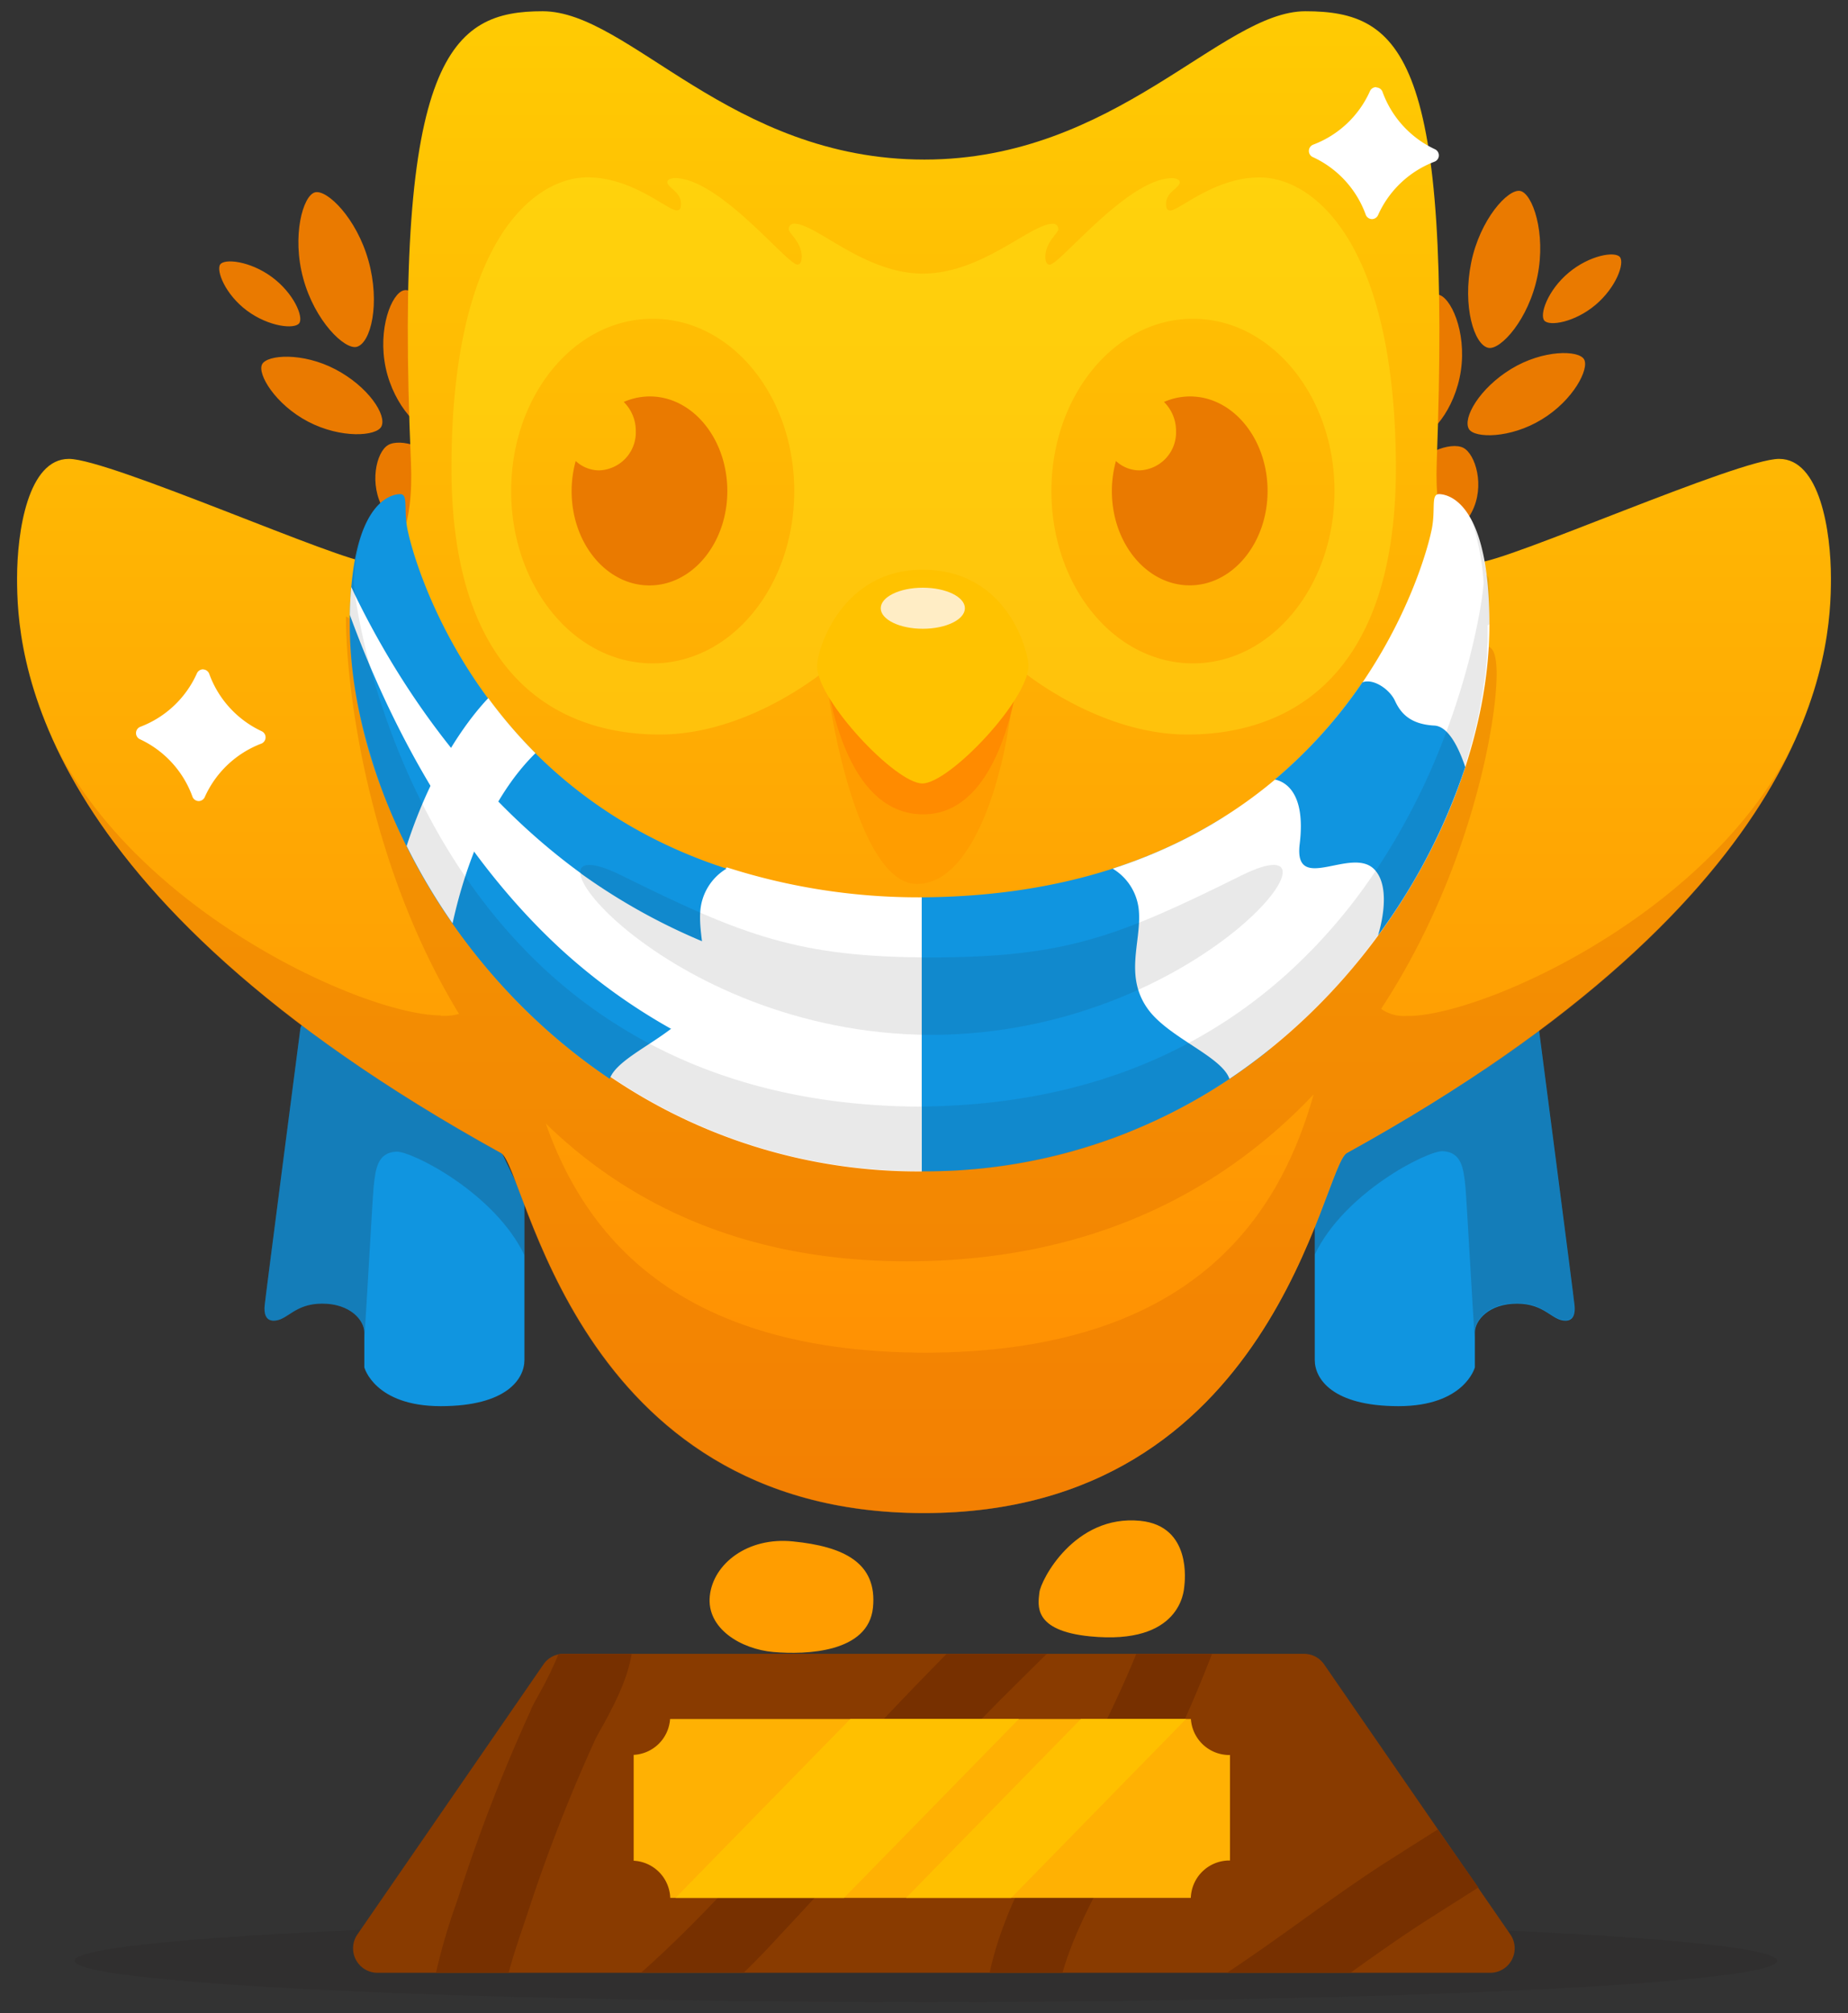 <svg id="Layer_1" data-name="Layer 1" xmlns="http://www.w3.org/2000/svg" width="235" height="256" viewBox="0 0 235 256"><rect x="0" y="0" width="235" height="256" fill="#333333" stroke="none"/><defs><style>.cls-1{fill:#1095e0}.cls-17,.cls-2{fill:#231f20}.cls-2{opacity:.2}.cls-3{fill:#893b00}.cls-4{fill:#773000}.cls-5{fill:#ffb103}.cls-14,.cls-6{fill:#ffc200}.cls-6{opacity:.9}.cls-7{fill:#ea7a00}.cls-8{fill:url(#linear-gradient)}.cls-9{fill:#ff9d00}.cls-10{fill:#fff422;opacity:.3}.cls-11{opacity:.4}.cls-12{fill:#e27100}.cls-13{fill:#ff8b00}.cls-15{fill:#ffedc5}.cls-16{fill:#fff}.cls-17{opacity:.1}</style><linearGradient id="linear-gradient" x1="117.5" y1="192.39" x2="117.5" y2="1.43" gradientUnits="userSpaceOnUse"><stop offset="0" stop-color="#ff8a03"/><stop offset="1" stop-color="#ffcb03"/></linearGradient></defs><title>trophy copy</title><path class="cls-1" d="M195.67 130.7s4.49 34.48 4.56 35.35-.07 1.88-1.16 1.88c-1.74 0-2.61-2.17-6.16-2.17s-5.36 2.1-5.36 3.69v4.42s-1.3 4.93-9.71 4.93-10.65-3.48-10.65-5.87v-20.35l6.66-13.91 21.15-9.49z"/><path class="cls-2" d="M195 129.12l.65 1.52s4.49 34.48 4.56 35.35-.07 1.88-1.16 1.88c-1.74 0-2.61-2.17-6.16-2.17s-5.36 2.1-5.36 3.69v.74c-.25-3.38-1-17.14-1.18-19.25-.25-2.37-.5-4.37-2.87-4.5-1.93-.1-12.54 5.25-16.3 13.17v-7l6.66-13.91z"/><path class="cls-1" d="M38.21 130.7s-4.49 34.48-4.56 35.35.07 1.88 1.16 1.88c1.74 0 2.61-2.17 6.16-2.17s5.36 2.1 5.36 3.69v4.42s1.3 4.93 9.71 4.93 10.65-3.48 10.65-5.87v-20.35L60 138.67l-21.15-9.49z"/><path class="cls-2" d="M38.86 129.18l-.65 1.52s-4.49 34.48-4.56 35.35.07 1.88 1.16 1.88c1.74 0 2.61-2.17 6.16-2.17s5.36 2.1 5.36 3.69v.74c.25-3.38 1-17.14 1.18-19.25.25-2.37.5-4.37 2.88-4.5 1.93-.1 12.54 5.25 16.3 13.17v-7L60 138.67z"/><ellipse class="cls-2" cx="117.74" cy="249.32" rx="108.25" ry="5.25"/><path class="cls-3" d="M165.81 210.29H71.67a3.11 3.11 0 0 0-2.56 1.34L45.43 246a3.11 3.11 0 0 0 2.57 4.85h141.5a3.11 3.11 0 0 0 2.56-4.88l-23.68-34.34a3.11 3.11 0 0 0-2.56-1.34z"/><path class="cls-4" d="M64.68 250.85c.55-2.09 1.26-4.18 1.88-6 .31-.93.61-1.81.88-2.64a207 207 0 0 1 8.21-20.92c.18-.4.56-1.11 1-1.85 1.33-2.45 3.15-5.82 3.67-9.15h-8.65a3.09 3.09 0 0 0-.67.08 44.2 44.2 0 0 1-2.31 4.78c-.51.94-1 1.76-1.27 2.48a215.25 215.25 0 0 0-8.56 21.85c-.25.77-.53 1.6-.82 2.48a77.33 77.33 0 0 0-2.6 8.89zM182.84 232.62l-3.38 2.14-2.61 1.66c-3.86 2.44-7.71 5.21-11.44 7.89-3.08 2.21-6.22 4.45-9.39 6.54h15.71c3.4-2.43 6.65-4.74 9.94-6.83l2.64-1.68L188 240zM142 235.78c.79-1.45 1.57-2.88 2.29-4.26a179 179 0 0 0 9.84-21.23h-9.63c-2.28 5.61-5.16 11.29-8.17 17.06-.7 1.34-1.45 2.71-2.21 4.11-3.22 5.9-6.82 12.49-8.27 19.39h9.26c1.41-4.98 4.19-10.09 6.89-15.07zM98.9 246.38l.07-.08c3.08-3.29 6.12-6.6 9.15-9.9 6.82-7.42 13.87-15.1 21.18-22.33l1.23-1.22c.81-.8 1.68-1.67 2.59-2.56h-12.73c-6.52 6.59-12.81 13.4-18.89 20-3 3.28-6 6.57-9.09 9.84l-.08.08c-4.06 4.34-7.65 7.83-10.79 10.61H94.6c1.4-1.36 2.81-2.82 4.3-4.44z"/><path class="cls-5" d="M156.32 223.16a4.9 4.9 0 0 1-4.88-4.58H85.21a4.89 4.89 0 0 1-4.63 4.56v13.46a4.9 4.9 0 0 1 4.65 4.72h66.2a4.91 4.91 0 0 1 4.9-4.75h.08v-13.42z"/><path class="cls-6" d="M107.33 241.32l22.24-22.75h-21.43l-22.23 22.75h21.42zM115.23 241.32h13.36l22.24-22.75h-13.37l-22.23 22.75z"/><path class="cls-7" d="M187.16 65.1c-1.71 3.31-5.75 4.61-7.29 3.82-1.81-.94-2.79-4.85-1.08-8.16s5.75-4.61 7.29-3.82 2.8 4.86 1.08 8.16zM185.77 47.14c-.74 5-4 8.66-5.61 8.42-1.85-.27-3.66-4.69-2.92-9.69s4-8.66 5.61-8.42 3.66 4.69 2.92 9.69zM196.06 53.33c-4 2.45-8.55 2.41-9.26 1.23-.84-1.39 1.33-5.19 5.37-7.65s8.55-2.41 9.26-1.23-1.33 5.2-5.37 7.65zM195.51 35.11c-1.12 5.51-4.69 9.43-6.24 9.12-1.83-.37-3.31-5.32-2.19-10.83s4.69-9.43 6.24-9.12 3.31 5.32 2.19 10.83zM202.9 38.76c-2.65 2.24-5.89 2.76-6.52 2s.43-3.85 3.09-6.08 5.89-2.76 6.52-2-.44 3.84-3.09 6.08zM48.8 64.8c1.92 3.19 6 4.24 7.51 3.35 1.75-1.05 2.47-5 .55-8.21s-6-4.24-7.51-3.35-2.47 5.02-.55 8.21zM49.05 46.78c1.06 4.94 4.59 8.38 6.14 8 1.83-.39 3.36-4.91 2.29-9.86s-4.59-8.38-6.14-8-3.34 4.91-2.29 9.86zM39.17 53.61c4.19 2.19 8.68 1.86 9.32.64.75-1.44-1.66-5.1-5.84-7.29s-8.68-1.86-9.32-.64 1.67 5.1 5.84 7.29zM38.56 35.4c1.47 5.42 5.28 9.11 6.81 8.7 1.8-.49 3-5.52 1.49-10.94s-5.28-9.11-6.81-8.7S37.09 30 38.56 35.4zM31.42 39.51c2.79 2.06 6.05 2.38 6.63 1.59s-.68-3.81-3.47-5.87-6.05-2.38-6.58-1.6.63 3.81 3.42 5.88z"/><path class="cls-8" d="M226.24 58.35c-5.18 0-34.83 13.18-38.36 13.18s-5.47-4.71-5.18-12.71c1.9-51.39-4.27-57.39-16.7-57.39-10.68 0-24.08 18.86-48.45 18.86C92.8 20.28 80 1.43 69 1.43c-11.51 0-19 5.52-16.74 57.4.35 8-1.65 12.71-5.18 12.71S13.94 58.35 8.76 58.35s-6.59 9.18-6.59 15.18c0 9.06 1.41 39.89 61.55 73.08 3.18 1.77 9.18 45.78 53.78 45.78s50.6-44 53.78-45.78c60.14-33.19 61.55-64 61.55-73.08 0-6-1.41-15.18-6.59-15.18z"/><path class="cls-9" d="M100.85 196c6.39.64 10.74 2.68 10.16 8.42s-8.52 6-12.66 5.64-8.51-3-8.09-7.11 4.82-7.55 10.59-6.95zM145 193.38c6.6.66 5.66 7.79 5.6 8.34s-.43 7.5-12 6.35c-7.31-.73-6.59-4-6.43-5.56s4.46-9.96 12.83-9.13z"/><path class="cls-7" d="M82.63 50.41a8.31 8.31 0 0 0-3.31.7 5.16 5.16 0 0 1 1.53 3.7 4.83 4.83 0 0 1-4.64 5 4.4 4.4 0 0 1-3-1.19 14.38 14.38 0 0 0-.52 3.82c0 6.65 4.43 12 9.9 12s9.9-5.39 9.9-12-4.39-12.03-9.86-12.03z"/><path class="cls-10" d="M160.16 22.56c-5.73 0-10.18 4.2-11.33 4.2-.46 0-.55-.37-.55-.85 0-1.52 1.74-2 1.74-2.74 0-.43-.73-.52-.94-.52-5.67 0-14.29 11-15.6 11-.46 0-.55-.61-.55-1 0-1.86 1.65-3 1.65-3.5a.67.67 0 0 0-.7-.7c-2.8 0-8.95 6.29-16.44 6.34S103.8 28.44 101 28.44a.67.67 0 0 0-.7.7c0 .52 1.65 1.65 1.65 3.5 0 .4-.09 1-.55 1-1.31 0-9.93-11-15.6-11-.21 0-.94.09-.94.52 0 .7 1.74 1.22 1.74 2.74 0 .49-.09.85-.55.85-1.16 0-5.61-4.2-11.33-4.2-6.95 0-17.31 8.41-17.31 36.93C57.39 87.27 72.2 93.4 83.9 93.4s21.63-8.62 21.63-8.62l4.75-7.37 7.14-3.56 7.14 3.56 4.75 7.37s9.95 8.62 21.69 8.62 26.51-6.13 26.51-33.91c-.05-28.49-10.4-36.93-17.35-36.93zM83 84.35c-10 0-18-9.81-18-21.91s8-21.91 18-21.91 18 9.81 18 21.91-8 21.91-18 21.91zm68.7 0c-10 0-18-9.81-18-21.91s8.07-21.91 18-21.91 18 9.81 18 21.91-8.05 21.91-18 21.91z"/><path class="cls-7" d="M151.33 50.41a8.31 8.31 0 0 0-3.31.7 5.16 5.16 0 0 1 1.53 3.7 4.83 4.83 0 0 1-4.64 5 4.4 4.4 0 0 1-3-1.19 14.37 14.37 0 0 0-.52 3.81c0 6.65 4.43 12 9.9 12s9.9-5.39 9.9-12-4.39-12.02-9.86-12.02z"/><path class="cls-9" d="M104.86 83.73c0 3.81 3.81 28.67 11.74 28.67 8.4 0 12.4-18.81 12.4-28.05s-6.62.11-6.62.11l-8.55 1.91s-8.97-6.45-8.97-2.64z"/><g class="cls-11"><path class="cls-12" d="M4.48 88.27l.12.36q-.33-1-.6-1.95c.16.52.32 1.04.48 1.59zM179.52 129.18h-.65a5 5 0 0 1-3.24-.9c11.29-17.21 14.69-36.16 14.69-42.56 0-12.67-12.33 13-12.33 13l-36.33 25.33-46 6.33-29-19.67-17-29.33-5.67-3c0 9 2.71 31.41 14.38 50.54a6.84 6.84 0 0 1-2 .25h-.31v-.06c-9.7 0-39.18-13.3-49.5-35.39a71.6 71.6 0 0 0 9.29 15.14l.1.13.78 1 .23.28.75.91.31.37.74.87.37.42.75.84.41.46.75.82.46.49.76.8.51.53.77.79.55.55.78.77.6.58.79.76.64.6.81.75.7.63.81.73.78.68.79.69.93.78.71.6 1.67 1.38.52.42 1.25 1 .67.52 1.16.9.74.55 1.16.87.78.57 1.18.86.82.58 1.22.86.85.59 1.25.86.37.25c5.23 3.53 11.07 7.12 17.62 10.73 3.18 1.77 9.18 45.78 53.78 45.78s50.6-44 53.78-45.78c6.52-3.6 12.34-7.17 17.56-10.68h.08c23.5-15.87 34.43-30.68 39.51-42.14-10.08 21.66-38.63 34.87-48.88 35.37zM117.64 172c-31.81-.09-43.3-15.19-48.23-29.13 10.57 10.27 25.35 17.51 45.92 17.51 23.74 0 40.31-9.19 51.72-21.22-4.21 14.84-14.75 32.77-49.41 32.84zM230.41 88.7l.11-.36c.16-.55.32-1.07.49-1.58q-.27.94-.6 1.94z"/></g><path class="cls-13" d="M104.7 82.88s1.22 20.67 12.7 20.67c11.13 0 12.48-20.63 12.48-20.63"/><path class="cls-14" d="M117.29 72.44c11.08 0 13.5 10.75 13.5 12.18 0 4.39-10.08 15-13.5 15S103.91 89 103.91 84.73c0-2.41 3.29-12.29 13.38-12.29z"/><ellipse class="cls-15" cx="117.35" cy="77.34" rx="5.35" ry="2.61"/><path class="cls-16" d="M174.43 27.41a.43.43 0 0 1-.39-.28 13.33 13.33 0 0 0-6.89-7.54.43.43 0 0 1 0-.79 13.33 13.33 0 0 0 7.42-7 .43.43 0 0 1 .39-.26.43.43 0 0 1 .39.28 13.33 13.33 0 0 0 6.89 7.54.43.43 0 0 1 0 .79 13.33 13.33 0 0 0-7.42 7 .43.43 0 0 1-.39.26z"/><path class="cls-16" d="M175 11.94a13.7 13.7 0 0 0 7.11 7.78 13.7 13.7 0 0 0-7.66 7.28 13.7 13.7 0 0 0-7.11-7.78 13.7 13.7 0 0 0 7.66-7.28m0-.86a.86.86 0 0 0-.79.51 12.89 12.89 0 0 1-7.21 6.8.86.86 0 0 0 0 1.61 12.89 12.89 0 0 1 6.67 7.29.86.86 0 0 0 .78.57.86.86 0 0 0 .79-.51 12.89 12.89 0 0 1 7.18-6.79.86.86 0 0 0 .06-1.58 12.89 12.89 0 0 1-6.67-7.29.86.86 0 0 0-.78-.57zM25.26 101.41a.43.43 0 0 1-.39-.28A13.33 13.33 0 0 0 18 93.58a.43.43 0 0 1 0-.79 13.32 13.32 0 0 0 7.42-7 .43.43 0 0 1 .39-.26.43.43 0 0 1 .39.28 13.33 13.33 0 0 0 6.89 7.54.43.43 0 0 1 0 .79 13.32 13.32 0 0 0-7.42 7 .43.43 0 0 1-.39.26z"/><path class="cls-16" d="M25.82 85.94a13.7 13.7 0 0 0 7.11 7.78 13.7 13.7 0 0 0-7.65 7.28 13.7 13.7 0 0 0-7.11-7.78 13.7 13.7 0 0 0 7.66-7.25m0-.86a.86.86 0 0 0-.79.51 12.89 12.89 0 0 1-7.18 6.79.86.86 0 0 0-.06 1.59 12.89 12.89 0 0 1 6.67 7.29.86.86 0 0 0 .78.57.86.86 0 0 0 .79-.51 12.89 12.89 0 0 1 7.18-6.79.86.86 0 0 0 .06-1.58 12.89 12.89 0 0 1-6.67-7.29.86.86 0 0 0-.78-.57z"/><path class="cls-1" d="M117.17 148.94h.11a69.6 69.6 0 0 0 44.1-15.45l2.92-7.05-5.64-21.9-3.11-.6c-9.33 5.86-21.8 10.07-38.38 10.16z"/><path class="cls-16" d="M189.4 79.42c0-15.43-5.14-16.54-6.35-16.59s-.38 2.07-1.08 4.9c-.47 2.25-7.83 32.16-40.48 42.72a6.9 6.9 0 0 1 3.34 5.46c.29 3.89-1.88 8.22 1.15 12.41 2.63 3.63 9.37 6 10.36 8.86C177.49 123 189.4 98.82 189.4 79.42z"/><path class="cls-1" d="M186.33 97.54c-.79-2.36-2.11-5.19-3.94-5.28-3.15-.17-4.31-1.66-5-3.15s-2.78-2.89-4.15-2.34a60.74 60.74 0 0 1-11.13 12.35c1.16.23 4 1.49 3.16 8.24-.75 6.39 6.55.25 9.46 3.15 2.44 2.44.56 8.26.5 8.45a76.62 76.62 0 0 0 11.1-21.42z"/><path class="cls-16" d="M92.43 110.29a8.88 8.88 0 0 1-3.35 1.71 18.66 18.66 0 0 1-4.46.75 20.41 20.41 0 0 1-9.43-2.29 5.75 5.75 0 0 1-.84-.5l-4.23 16.44 2.88 7.1a69.6 69.6 0 0 0 44.1 15.45h.11V114.1a79.76 79.76 0 0 1-24.78-3.81z"/><path class="cls-1" d="M44.48 79.42c0-15.43 5.14-16.54 6.35-16.59s.38 2.07 1.08 4.9c.47 2.25 7.83 32.16 40.48 42.72a6.9 6.9 0 0 0-3.34 5.46c-.29 3.89 1.88 8.22-1.15 12.41-2.63 3.63-9.37 6-10.36 8.86C56.4 123 44.48 98.82 44.48 79.42z"/><path class="cls-16" d="M73.81 111c-14.65-10.69-23.67-25.08-28.67-35.36l-.47-1c-.09 1.08-.16 2.26-.18 3.55.73 2 1.57 4.15 2.51 6.39 4.86 11.49 12.63 25.42 24.54 36.31A75.23 75.23 0 0 0 85.66 131a12.6 12.6 0 0 0 2.61-2.52 8.29 8.29 0 0 0 1.52-3.79 18.51 18.51 0 0 0-.16-4.86A78 78 0 0 1 74 111.16"/><path class="cls-17" d="M157.86 111.32c-15.52 7.69-22.27 10.42-39.41 10.42-16.83 0-23.89-2.73-39.41-10.42s5 20.12 39.28 20.27h.26c34.25-.14 54.8-27.96 39.28-20.27z"/><path class="cls-16" d="M68.09 95.77a61 61 0 0 1-6-7c-1.9 2-6.84 7.91-10.38 18.8a78.25 78.25 0 0 0 5.84 9.84c1.25-5.74 4.21-15.41 10.54-21.64z"/><g><path class="cls-17" d="M189.4 79.37v-1.28-.45-.81-.49-.7-.48c0-.16 0-.43-.05-.64v-.47c0-.2 0-.39-.06-.58L189 73c0-.19 0-.37-.08-.55s0-.28-.06-.42-.06-.36-.09-.53l-.06-.37q-.08-.41-.16-.8l-.05-.33-.09-.4-.11-.39-.09-.32-.12-.38-.09-.28-.13-.37-.09-.24-.14-.36-.08-.19-.15-.35-.06-.13-.18-.36a32.55 32.55 0 0 1 1.49 7.8c0 1.06-1 9-4.73 19a85.72 85.72 0 0 1-9 17.71 69.87 69.87 0 0 1-11.31 13.13 62.92 62.92 0 0 1-12.46 8.75c-9 4.82-20.18 7.94-33.93 8.08v8.24c1 0 2 0 2.92-.06h.65c.95 0 1.88-.1 2.81-.19h.37q1.27-.12 2.52-.28l.56-.07q1.36-.18 2.69-.42l.51-.09q1.21-.22 2.41-.48l.38-.08q1.31-.3 2.6-.64l.53-.15c.85-.24 1.7-.48 2.53-.75.85-.27 1.69-.56 2.53-.86l.5-.18c.82-.31 1.64-.62 2.45-1l.18-.08q1.15-.48 2.27-1l.42-.19q1.17-.55 2.32-1.14l.32-.17q1.07-.56 2.11-1.15l.27-.15q1.12-.64 2.2-1.32l.36-.23c.55-.35 1.09-.7 1.62-1.06l.17-.11 1.19-.82.93-.66 1.15-.85.9-.7.7-.55a76.12 76.12 0 0 0 10.54-10.27c1.17-1.38 2.26-2.8 3.32-4.24l.31-.42.49-.66.07-.1.34-.5c.3-.44.6-.88.9-1.33q.6-.91 1.18-1.83c.27-.42.53-.85.79-1.28l.34-.56.11-.18.53-.94a74.81 74.81 0 0 0 6-13.57c.1-.31.21-.62.3-.93v-.06c.18-.57.34-1.15.5-1.72l.13-.46q.19-.7.37-1.4l.11-.43c.14-.6.28-1.19.41-1.78v-.1q.17-.82.32-1.64l.09-.51q.11-.65.21-1.3c0-.16 0-.32.07-.48.08-.58.16-1.15.22-1.72v-.09c.06-.54.11-1.07.15-1.61v-.51q0-.62.07-1.23v-.5-1.64zM179.32 112.83c-.26.43-.52.85-.79 1.28.27-.43.54-.85.79-1.28z"/><path class="cls-17" d="M179.32 112.83c-.26.43-.52.85-.79 1.28.27-.43.54-.85.79-1.28zM177.36 115.93zM177.36 115.93zM175.26 119l.32-.45-.31.42z"/><path class="cls-17" d="M175.26 119l.32-.45-.31.42zM117.17 148.94zM117.2 148.94zM116.82 140.71c-13.88-.08-25.12-3.18-34.22-8a62.87 62.87 0 0 1-12-8.26C48.86 105.38 45 76.12 45 74a26.6 26.6 0 0 1 1-6.09c-.87 2.46-1.5 6.1-1.5 11.5a54.64 54.64 0 0 0 1.13 10.75 92.83 92.83 0 0 0 3.14 10.76 77.38 77.38 0 0 0 28.78 36.25 2.87 2.87 0 0 1 .12-.27 69.44 69.44 0 0 0 39.16 12h.35v-8.2z"/></g></svg>